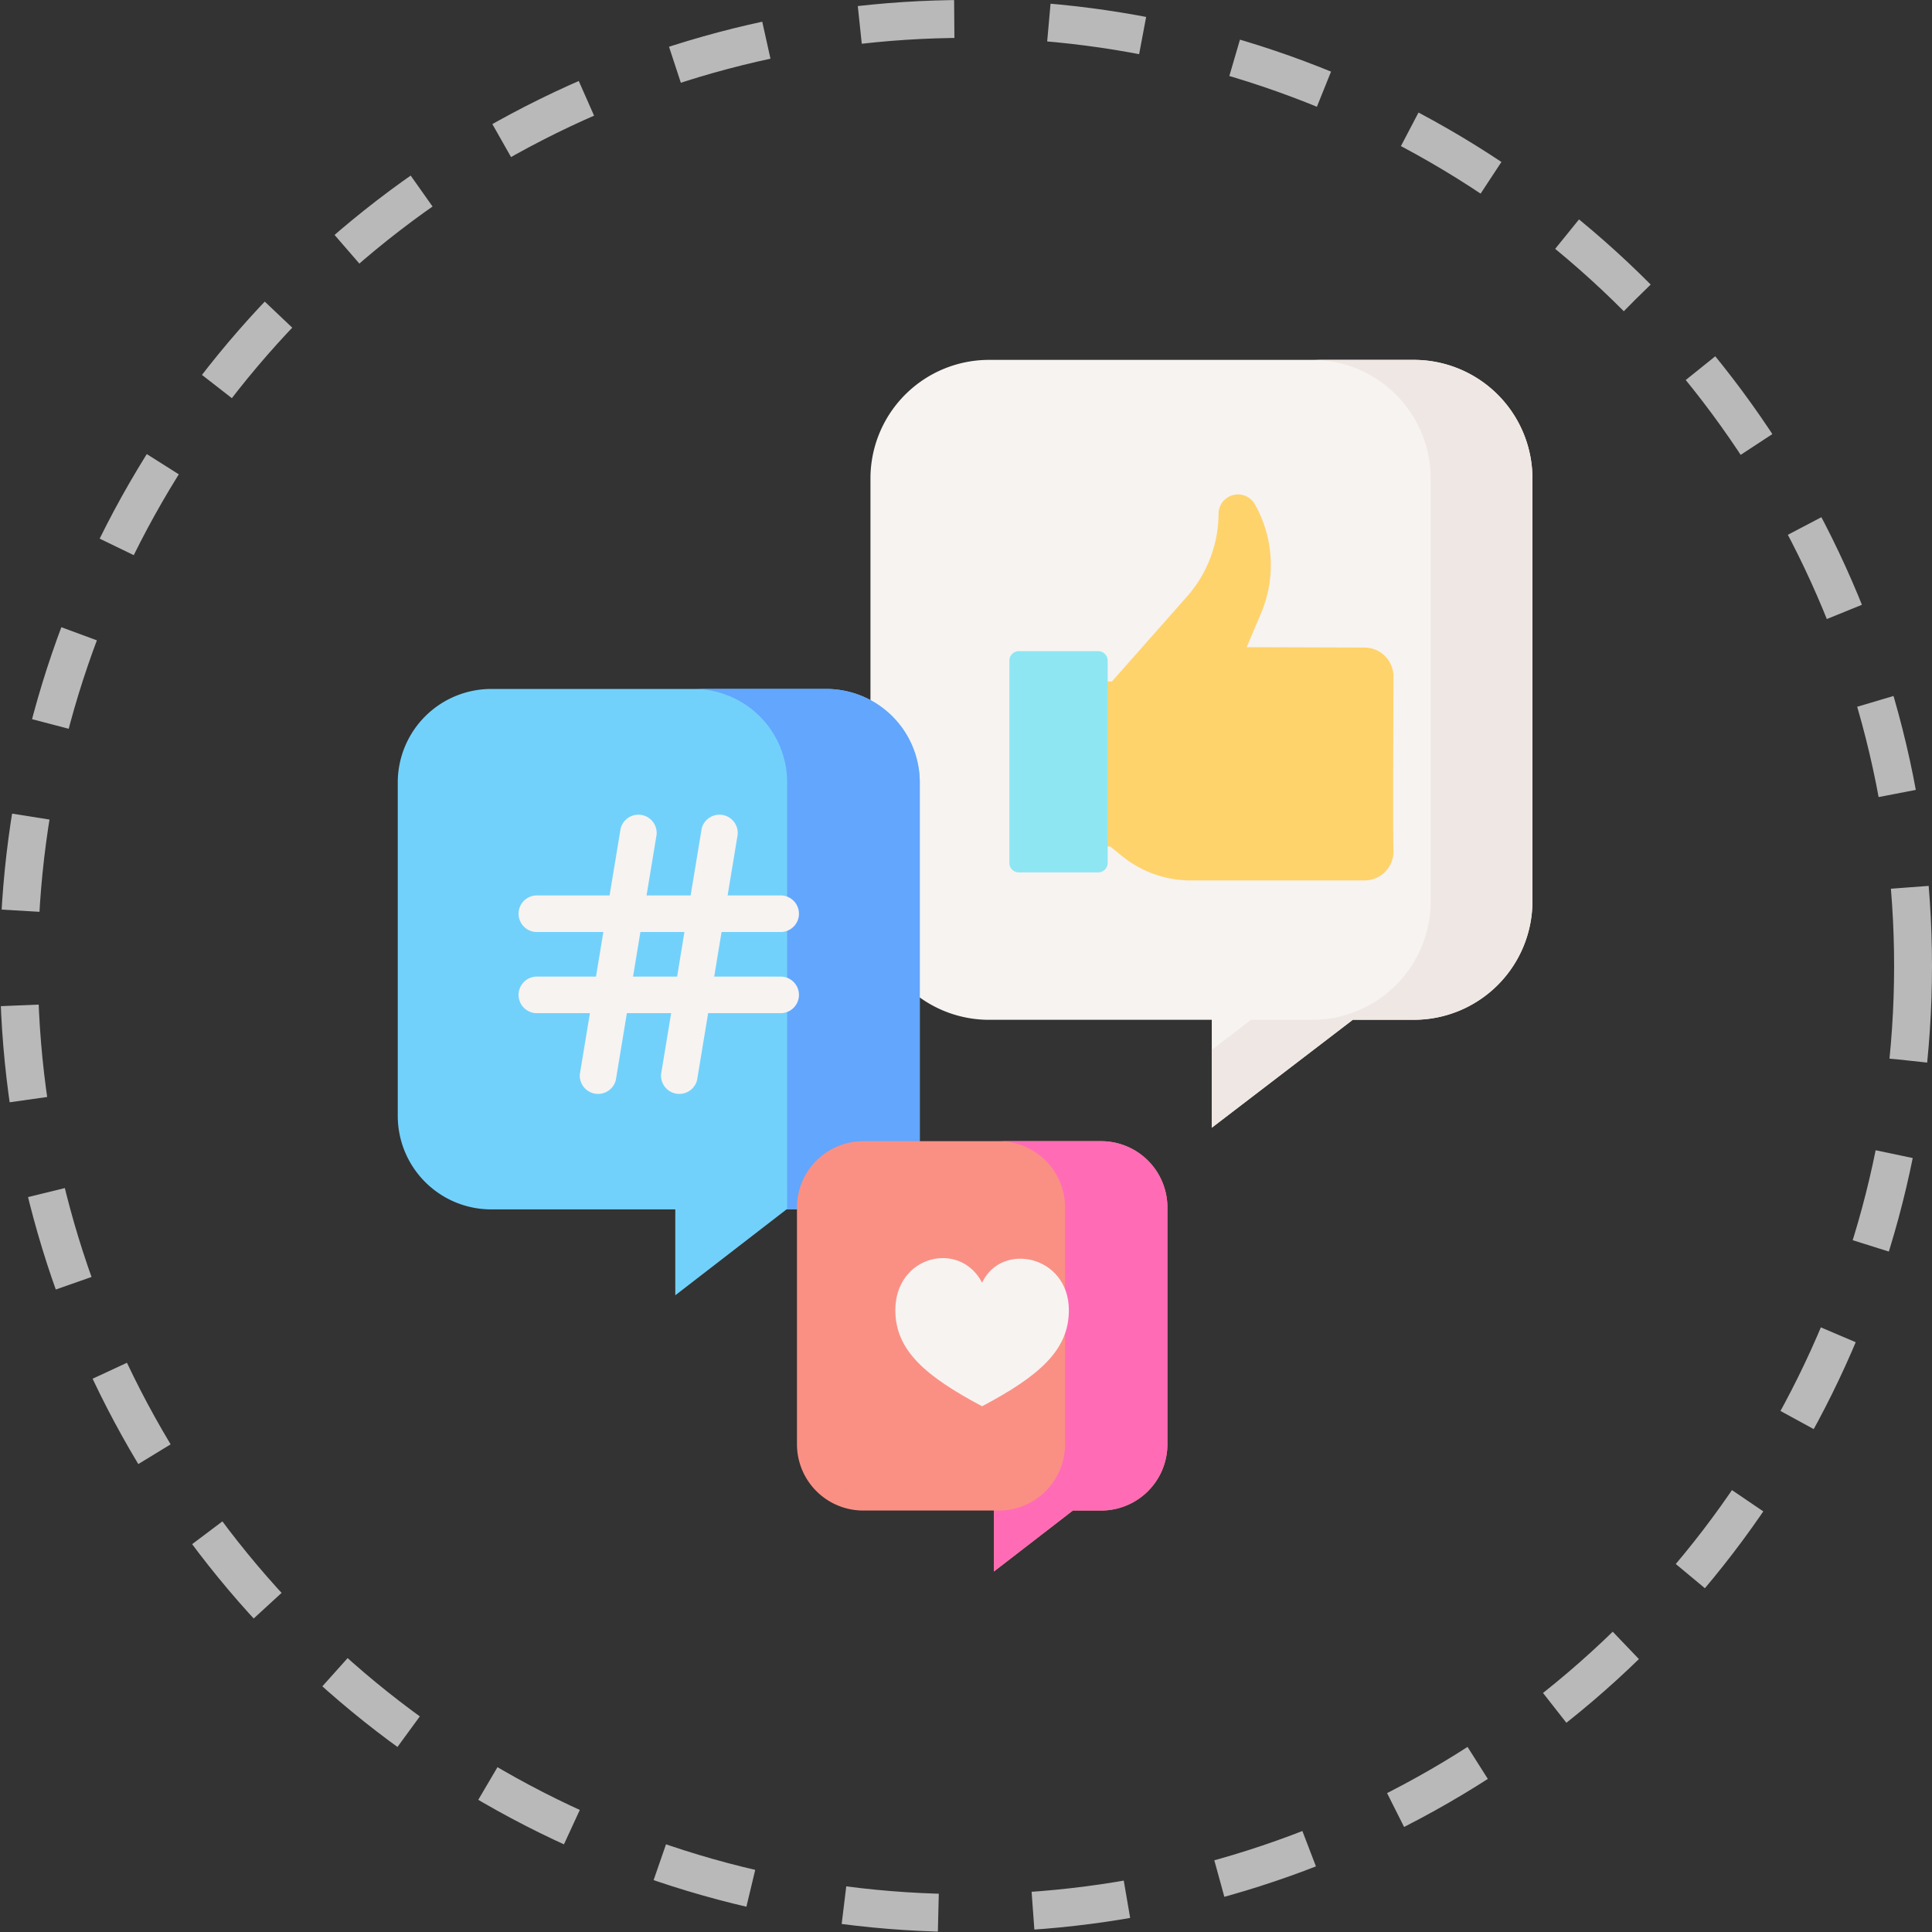 <svg xmlns="http://www.w3.org/2000/svg" width="102" height="102" viewBox="0 0 102 102">
  <rect x="0" y="0" width="102" height="102" fill="#333333" stroke="none"/>
  <g id="marketing" transform="translate(-251 -980)">
    <g id="Group_51" data-name="Group 51" transform="translate(-282 -358.304)">
      <g id="Ellipse_2" data-name="Ellipse 2" transform="translate(533 1338.304)" fill="none" stroke="#b9b9b9" stroke-width="2" stroke-dasharray="5">
        <circle cx="51" cy="51" r="51" stroke="none"/>
        <circle cx="51" cy="51" r="50" fill="none"/>
      </g>
    </g>
    <g id="social-media" transform="translate(256.233 999)">
      <path id="Path_390" data-name="Path 390" d="M212.275,33.654a6.255,6.255,0,0,0,3.676,1.187H227.7v5.7l7.447-5.7h3.213a6.261,6.261,0,0,0,6.271-6.251V6.251A6.261,6.261,0,0,0,238.358,0H215.952a6.261,6.261,0,0,0-6.271,6.251v27.4Z" transform="translate(-168.958 0)" fill="#f7f3f1"/>
      <path id="Path_391" data-name="Path 391" d="M360.344,0h-5.371a6.261,6.261,0,0,1,6.271,6.251V28.59a6.261,6.261,0,0,1-6.271,6.251h-3.213l-2.076,1.588v4.108l7.447-5.7h3.213a6.261,6.261,0,0,0,6.271-6.251V6.251A6.261,6.261,0,0,0,360.344,0Z" transform="translate(-290.944)" fill="#efe7e3"/>
      <path id="Path_392" data-name="Path 392" d="M298.84,73.715l.646.523a5.756,5.756,0,0,0,3.621,1.282h9.175a1.53,1.53,0,0,0,1.529-1.6c-.039-.823,0-8.32,0-9.165a1.531,1.531,0,0,0-1.53-1.53l-6.222-.019.762-1.8a6.528,6.528,0,0,0-.346-5.778,1.027,1.027,0,0,0-1.9.505,6.64,6.64,0,0,1-1.661,4.393l-3.967,4.489H297.5v8.708h1.34Z" transform="translate(-245.475 -48.037)" fill="#ffd36c"/>
      <path id="Path_393" data-name="Path 393" d="M271.346,131.165h-4.189a.5.5,0,0,1-.5-.5V119.985a.5.5,0,0,1,.5-.5h4.189a.5.5,0,0,1,.5.5v10.679A.5.5,0,0,1,271.346,131.165Z" transform="translate(-218.6 -104.107)" fill="#8ee6f3"/>
      <path id="Path_394" data-name="Path 394" d="M43.326,162.475V139.93A4.937,4.937,0,0,0,38.382,135H20.712a4.937,4.937,0,0,0-4.945,4.93v17.616a4.937,4.937,0,0,0,4.945,4.93h9.707v4.534l5.872-4.534Z" transform="translate(0 -117.626)" fill="#72d1fb"/>
      <path id="Path_395" data-name="Path 395" d="M144.08,135h-7a4.937,4.937,0,0,1,4.945,4.93v22.545h7V139.93A4.937,4.937,0,0,0,144.08,135Z" transform="translate(-105.699 -117.626)" fill="#62a6fd"/>
      <path id="Path_396" data-name="Path 396" d="M79.125,194.818H75.572l.389-2.355h3.164a.966.966,0,0,0,0-1.93H76.28l.532-3.215a.966.966,0,0,0-1.9-.315l-.584,3.53H72l.532-3.215a.966.966,0,0,0-1.9-.315l-.584,3.53H66.166a.966.966,0,0,0,0,1.93h3.554l-.389,2.355H66.166a.966.966,0,0,0,0,1.93h2.845l-.532,3.215a.966.966,0,0,0,1.9.315l.583-3.53H73.3l-.532,3.215a.966.966,0,0,0,1.9.315l.584-3.53h3.873a.966.966,0,0,0,0-1.93Zm-5.51,0H71.287l.389-2.355H74Z" transform="translate(-43.099 -162.258)" fill="#f7f3f1"/>
      <path id="Path_397" data-name="Path 397" d="M195.582,320.5H183.043a3.5,3.5,0,0,0-3.509,3.5v12.5a3.5,3.5,0,0,0,3.509,3.5h6.889v3.218L194.1,340h1.483a3.5,3.5,0,0,0,3.509-3.5V324a3.5,3.5,0,0,0-3.509-3.5Z" transform="translate(-142.691 -279.251)" fill="#fa9084"/>
      <path id="Path_398" data-name="Path 398" d="M265.977,320.5h-5.405a3.5,3.5,0,0,1,3.509,3.5v12.5a3.5,3.5,0,0,1-3.509,3.5h-.245v3.218L264.493,340h1.483a3.5,3.5,0,0,0,3.509-3.5V324A3.5,3.5,0,0,0,265.977,320.5Z" transform="translate(-213.085 -279.251)" fill="#ff6cb5"/>
      <path id="Path_399" data-name="Path 399" d="M224.5,376.288c3.017-1.6,4.581-2.961,4.581-5.069,0-2.908-3.563-3.636-4.581-1.454-1.163-2.254-4.581-1.454-4.581,1.454C219.924,373.327,221.487,374.688,224.5,376.288Z" transform="translate(-177.883 -321.044)" fill="#f7f3f1"/>
    </g>
  </g>
</svg>
